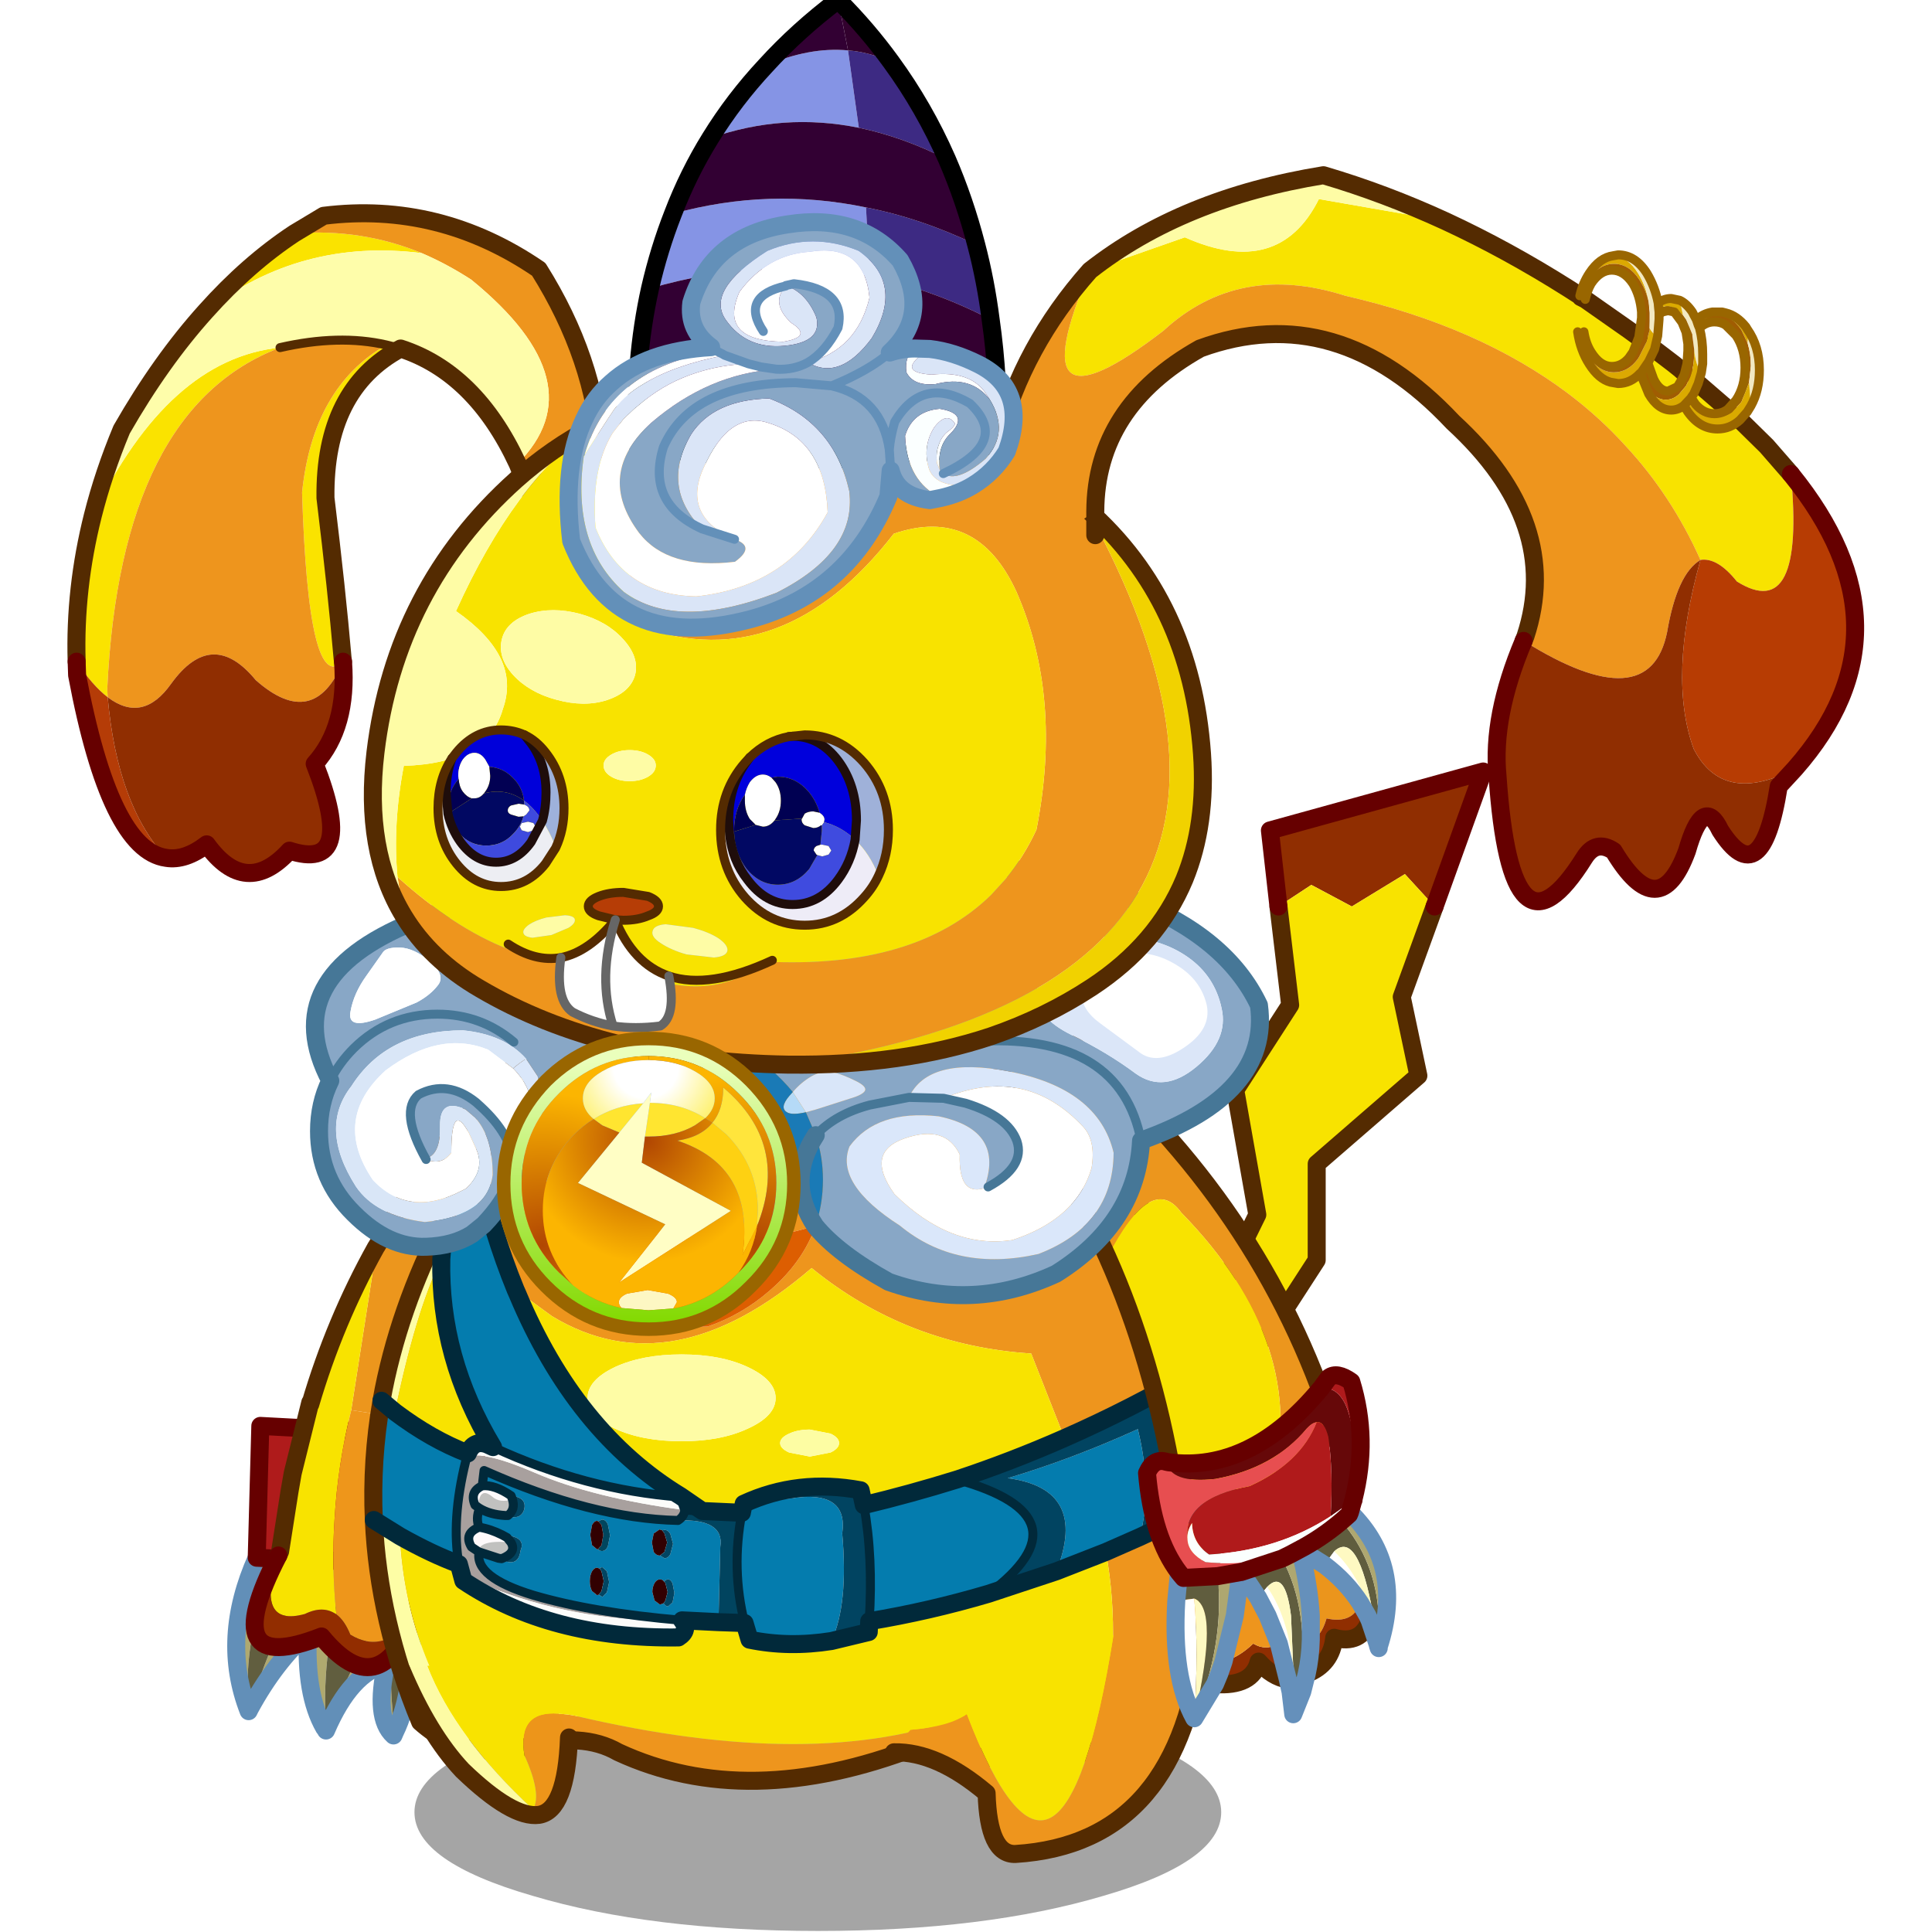 <svg xmlns:ffdec="https://www.free-decompiler.com/flash" xmlns:xlink="http://www.w3.org/1999/xlink" ffdec:objectType="frame" height="90" width="90" xmlns="http://www.w3.org/2000/svg"><use ffdec:characterId="30" height="90.4" transform="translate(0 -.4)" width="90" xlink:href="#a"/><defs><g id="a" transform="translate(0 .4)"><use ffdec:characterId="10" height="90" width="90" xlink:href="#b"/><use ffdec:characterId="29" height="151.15" transform="matrix(.598 0 0 .598 1.427 -.419)" width="145.55" xlink:href="#c"/></g><g id="b"><use ffdec:characterId="8" height="90" width="90" xlink:href="#d"/><use ffdec:characterId="9" height="0" transform="matrix(.419 0 0 .42 11 0)" width="0" xlink:href="#sprite9"/></g><g id="d"><use ffdec:characterId="6" height="90" width="90" xlink:href="#e"/><use ffdec:characterId="7" height="0" transform="matrix(.863 0 0 .863 1.95 0)" width="0" xlink:href="#sprite8"/></g><g id="e"><use ffdec:characterId="4" height="90" width="90" xlink:href="#f"/><use ffdec:characterId="5" height="0" transform="matrix(.529 0 0 .53 12.25 0)" width="0" xlink:href="#sprite7"/></g><g id="f"><use ffdec:characterId="1" height="0" transform="matrix(.37 0 0 .37 0 3.55)" width="0" xlink:href="#sprite5"/><use ffdec:characterId="3" height="55.3" transform="scale(1.627)" width="55.3" xlink:href="#g"/></g><g id="c" transform="translate(3.55 .7)"><use ffdec:characterId="11" height="26.35" transform="translate(26.35 131.95) scale(.701)" width="89.65" xlink:href="#h"/><use ffdec:characterId="12" height="66.5" transform="translate(86.049 59.399) scale(.701)" width="34.6" xlink:href="#i"/><use ffdec:characterId="13" height="76.15" transform="translate(11.749 82.512) scale(.701)" width="41.1" xlink:href="#j"/><use ffdec:characterId="14" height="93.85" transform="translate(22.449 73.649) scale(.701)" width="95.25" xlink:href="#k"/><use ffdec:characterId="15" height="18.1" transform="translate(24.649 129.425) scale(.701)" width="20.6" xlink:href="#l"/><use ffdec:characterId="16" height="26.35" transform="translate(62.999 126.654) scale(.701)" width="36.3" xlink:href="#m"/><use ffdec:characterId="17" height="76.9" transform="translate(71.149 80.649) scale(.701)" width="45.2" xlink:href="#n"/><use ffdec:characterId="18" height="50.8" transform="translate(17.899 65.999) scale(.701)" width="107" xlink:href="#o"/><use ffdec:characterId="19" height="75.35" transform="translate(-.701 15.899) scale(.701)" width="60.3" xlink:href="#p"/><use ffdec:characterId="20" height="77.05" transform="translate(22.401 29.623) scale(.701)" width="94.25" xlink:href="#q"/><use ffdec:characterId="21" height="34.05" transform="translate(27.835 56.512) scale(.701)" width="51.05" xlink:href="#r"/><use ffdec:characterId="22" height="53.1" transform="translate(42.949 -.701) scale(.701)" width="42.15" xlink:href="#s"/><use ffdec:characterId="23" height="82.7" transform="translate(71.149 12.949) scale(.701)" width="97.2" xlink:href="#t"/><use ffdec:characterId="24" height="47.05" transform="translate(37.649 16.599) scale(.701)" width="51.45" xlink:href="#u"/><use ffdec:characterId="25" height="33.8" transform="translate(32.774 80.374) scale(.701)" width="33.75" xlink:href="#v"/></g><g id="i"><path d="M9.85 15 8.9 6.55 32.6 0l-5.4 15-3.3-3.6L18 15l-4.5-2.4L9.85 15" fill="#902e01" fill-rule="evenodd" transform="translate(1 1)"/><path d="m27.2 15-3.65 10.05 1.85 8.75-11.3 9.8v10.7l-5.6 8.65L0 64.5l7.5-15.25L5.05 35.4l6.1-9.45L9.85 15l3.65-2.4L18 15l5.9-3.6 3.3 3.6" fill="#f8e300" fill-rule="evenodd" transform="translate(1 1)"/><path d="m28.2 16-3.65 10.05 1.85 8.75-11.3 9.8v10.7l-5.6 8.65L1 65.5l7.5-15.25L6.05 36.4l6.1-9.45L10.85 16" fill="none" stroke="#542b01" stroke-linecap="round" stroke-linejoin="round" stroke-width="2"/><path d="M10.85 16 9.9 7.55 33.6 1l-5.4 15" fill="none" stroke="#600" stroke-linecap="round" stroke-linejoin="round" stroke-width="2"/></g><g id="j"><path d="M8.75 48.75 4.5 48.6l-2.2-.1.4-14.65 24.4 1.3-2.8 14.2-5.4-.25-6.55-.2-3.6-.15" fill="#af1b1b" fill-rule="evenodd" transform="translate(1 6.9)"/><path d="m8.75 48.75 3.6.15Q9.4 58.85 10 67.1l-.2.3Q7.65 63.65 8 56.85q-3.65 3.25-6.45 8.4 2.25-7.75 7.2-16.5M2.3 48.5l2.2.1Q.65 57.05 1.4 65.55q-3.15-8.05.9-17.05M10 67.7v-.6q4-8.9 8.9-18-2.6 8.25-1.25 18.8l-.15.35q-2.15-1.95-.8-7.95-3.95 1-6.7 7.4m9.5-12.75q.4 8.4-1.85 12.95l1.85-12.95" fill="#afa96f" fill-rule="evenodd" transform="translate(1 6.9)"/><path d="m4.5 48.6 4.25.15q-4.95 8.75-7.2 16.5l-.15.3q-.75-8.5 3.1-16.95m7.85.3 6.55.2q-4.9 9.1-8.9 18-.6-8.25 2.35-18.2m5.3 19Q16.3 57.35 18.9 49.1l.6 5.85-1.85 12.95" fill="#615e3f" fill-rule="evenodd" transform="translate(1 6.9)"/><path d="m2.4 72.45.15-.3Q5.35 67 9 63.75q-.35 6.8 1.8 10.55m.2.3q2.75-6.4 6.7-7.4-1.35 6 .8 7.95l.15-.35q2.25-4.55 1.85-12.95L19.9 56m-16.6-.6q-4.05 9-.9 17.05" fill="none" stroke="#628fb8" stroke-linecap="round" stroke-linejoin="round" stroke-width="2"/><path d="m5.5 55.5 4.25.15 3.6.15 6.55.2 5.4.25 2.8-14.2-24.4-1.3-.4 14.65 2.2.1z" fill="none" stroke="#600" stroke-linecap="round" stroke-linejoin="round" stroke-width="2"/><path d="M15.65 13.85Q21.55 3.3 30.45-5.7 38-6.8 39.1-2.3q-6.5 9.25-10.4 20.35-4 11.65-7.75 29.95h-.15q.75-7.75.75-14.55L12.8 32.1l2.85-18.25m-.1.15-7.3 17.45q2.7-9.2 7.3-17.45" fill="#ec961d" fill-rule="evenodd" transform="translate(1 6.9)"/><path d="M15.65 13.85 12.8 32.1q-1.5 6.05-1.85 12.1-.35 5.3.2 10.6-1.45-1.05-3.5-.05-5.6 1.55-2.95-6.5l.2-.45 1.05-6.7.35-2 1.95-7.85v.2L15.55 14l.1-.25v.1l-.1.15.1-.15" fill="#f8e300" fill-rule="evenodd" transform="translate(1 6.9)"/><path d="m12.8 32.1 8.75 1.35q0 6.8-.75 14.55l-.75 6.35-.25.65q-3.35 4.35-7.1 2.05-.65-1.6-1.55-2.25-.55-5.3-.2-10.6.35-6.05 1.85-12.1" fill="#ee961b" fill-rule="evenodd" transform="translate(1 6.9)"/><path d="M4.7 48.25q-2.65 8.05 2.95 6.5 2.05-1 3.5.05.9.65 1.55 2.25 3.75 2.3 7.1-2.05-3.9 10.05-10.3 2.25-11.85 4.65-4.8-9" fill="#922d00" fill-rule="evenodd" transform="translate(1 6.9)"/><path d="M21.95 54.9q3.75-18.3 7.75-29.95 3.9-11.1 10.4-20.35Q39 .1 31.45 1.2q-8.9 9-14.8 19.55l-.1.15q-4.6 8.25-7.3 17.45m0-.2L7.3 46l-.35 2-1.05 6.7-.2.45m15.1 6.75.25-.65.75-6.35" fill="none" stroke="#542b01" stroke-linecap="round" stroke-linejoin="round" stroke-width="2"/><path d="M20.8 61.9q-3.9 10.05-10.3 2.25-11.85 4.65-4.8-9" fill="none" stroke="#600" stroke-linecap="round" stroke-linejoin="round" stroke-width="2"/></g><g id="k"><path d="M.05 62.85q-.3-6.6.85-13.25l1.5 1.25q4.05 3.05 8.1 4.6l-.2.7-.05.2q-1.6 6.5-.75 11.4-3-1.1-6.55-3.1l-2.9-1.8m7.85-33.4q1.6-3.15 3.6-6.2 1.7 7.65 4.3 14l.2.45q6.45 15.4 18.15 22.5l2.4 1.65-1.95-.1-.5-1.45q-10.55-.8-20.8-5.55-6-9.95-5.75-20.9l.35-4.4m68 39.1q3.6-9.15-5.4-10.35 7.2-2.15 14.45-5.45 1.65 6.75.2 12L81.4 66.4l-5.5 2.15m-11.05-10.2q14.9 4.15 3.5 12.7Q61.75 73 55.1 74.1q.45-7.15-.6-12.9 5.2-1.25 10.35-2.85m-23.9 3.7.2-1 5.25-.6q6.4-1 5.7 3.9.7 7.85-1.2 11.95-4.75.75-9.1-.15l-.55-1.85q-1.5-6-.3-12.25M25 63l-.15-.05q-.3 0-.55.45l-.2 1.1.2 1.15.55.45h.1q.2.2.45.2.4 0 .65-.5l.25-1.25-.25-1.25q-.25-.5-.65-.5l-.4.2m.05 8.15.4.25.5-.5.25-1.15-.25-1.2-.5-.45q-.2 0-.3.15l-.3-.1q-.3 0-.55.4-.25.45-.25 1.1 0 .65.25 1.1l.55.45.2-.05m6.8-4.35.5.3q.4 0 .65-.45l.3-1.15-.3-1.1q-.25-.45-.65-.45l-.25.05-.3-.1-.65.45-.2 1 .2 1.05q.3.4.65.4h.05m.4 5.3q.2.35.5.35l.5-.45.2-1.05-.2-1.05q-.2-.45-.5-.45-.25 0-.45.25-.15-.25-.45-.25-.35 0-.6.4-.25.45-.25 1l.25.95.6.45.4-.15m1.6-9.2q5.2-.2 4.7 2.95l-.2 8.35-4.05-.2q-9.95-.85-16.55-2.8-6.55-2-6-4.8l2.15.7q2.2 1.2 2.45-.85.7-1.6-2.05-1.75-1.3-.65-2.55-.85-.4-.95.05-2.1 1.15.7 2.85.8 1.7.6 2.1-.65.35-1.35-1.45-1.55-1.85-1.25-3.2-1.1l.2-1.7q12 5.35 21.55 5.55" fill="#047cae" fill-rule="evenodd" transform="translate(1 1)"/><path d="M11.8 88.5q-3.55-.5-6.6-3.2Q.55 74.05.05 62.85l2.9 1.8Q3.65 78 11.8 88.5M.9 49.6q1.8-10.1 7-20.15l-.35 4.4q-2.85 5.85-5.15 17L.9 49.6" fill="#fdfda5" fill-rule="evenodd" transform="translate(1 1)"/><path d="M11.5 23.25q5.1-8.2 12.6-16.4Q32.55 1.65 40.85 0H55.9q7 1.4 13.95 5.5 17.1 19.1 21.7 40.7-7.25 4.25-14.75 7.55l-3.7-9.4q-13.85-.9-24.4-9.5-15.55 13.4-28.85 5.35l-4.05-2.95q-2.6-6.35-4.3-14M93.25 60.7q.25 11.4-2.7 23.4-4.45 2.95-9.75 4.25 2.45-11.9.6-21.95l3.75-1.65q4.05-1.85 8.1-4.05M67.7 89.2l-7.3-1.15q-18.85 7.25-33.2.6-4-2.3-10.2-.6l-.25.1q.1-4.65 5.65-3.55 26.8 6.3 43.35 0l1.95 4.6M37.15 41.35q3.8-1.3 6.9-4 3.7-3.2 5.1-7.2Q32 35.4 16.3 23.05l-.05.05q2.95 19.15 20.9 18.25" fill="#ee951d" fill-rule="evenodd" transform="translate(1 1)"/><path d="M80.8 88.35q-6 1.5-13.1.85l-1.95-4.6q-16.55 6.3-43.35 0-5.55-1.1-5.65 3.55l-4.95.35Q3.65 78 2.95 64.65q3.55 2 6.55 3.1l.5 1.85q9.7 6.5 23.9 6.3 1.25-.8.4-1.9l4.05.2 2.9.1.55 1.85q4.35.9 9.1.15l4.15-1 .05-1.2q6.65-1.1 13.25-3.05l7.55-2.5 5.5-2.15q1.85 10.05-.6 21.95m-65-51.1 4.05 2.95q13.3 8.05 28.85-5.35 10.55 8.6 24.4 9.5l3.7 9.4q-5.9 2.6-11.95 4.6-5.15 1.6-10.35 2.85l-.35-1.65q-6.95-1.3-13 1.5l-.2 1-4.4-.2-2.4-1.65Q22.45 53.1 16 37.7l-.2-.45M26.85 52.7q3.05 1.4 7.4 1.4 4.35 0 7.35-1.4 3.1-1.4 3.1-3.4t-3.1-3.45q-3-1.4-7.35-1.4t-7.4 1.4Q23.8 47.3 23.8 49.3t3.05 3.4M13.3 54.75l-.65-.3q-1.5-.55-2.15 1-4.05-1.55-8.1-4.6 2.3-11.15 5.15-17-.25 10.95 5.75 20.9m32.9.6 2.3.45 2.3-.45q.95-.45.95-1.05 0-.6-.95-1.05l-2.3-.45q-1.35 0-2.3.45-1 .45-1 1.05 0 .6 1 1.05" fill="#f8e300" fill-rule="evenodd" transform="translate(1 1)"/><path d="M26.85 52.7q-3.05-1.4-3.05-3.4t3.05-3.45q3.05-1.4 7.4-1.4 4.35 0 7.35 1.4 3.1 1.45 3.1 3.45t-3.1 3.4q-3 1.4-7.35 1.4t-7.4-1.4" fill="#fefca5" fill-rule="evenodd" transform="translate(1 1)"/><path d="M10.3 56.15q1.15-1.35 7.65 1.45t16.65 4.15q-.05.7-.75 1.15-9.55-.2-21.55-5.55l-.2 1.7q-1.45.65-.8 2.15l.35.25.15.1q-.45 1.15-.05 2.1-1.75.7-.85 2.2l.75.5.1.05q-.55 2.8 6 4.8 6.6 1.95 16.55 2.8-10.75.3-20.5-3.35-2.95-1.2-4.3-2.9-.85-4.9.75-11.4l.05-.2" fill="#a8a09e" fill-rule="evenodd" transform="translate(1 1)"/><path d="M13.3 54.75q10.25 4.75 20.8 5.55l.5 1.45Q24.45 60.4 17.95 57.6q-6.5-2.8-7.65-1.45l.2-.7q.65-1.55 2.15-1l.65.3m-3.8 13q1.35 1.7 4.3 2.9Q23.55 74.3 34.3 74q.85 1.1-.4 1.9-14.2.2-23.9-6.3l-.5-1.85" fill="#fcfcfa" fill-rule="evenodd" transform="translate(1 1)"/><path d="M12.1 59.05q1.35-.15 3.2 1.1l.15.4q-1.4.45-2.25-.3-1.45-1.2-1.55 1.2l-.35-.25q-.65-1.5.8-2.15m-.35 4.6q1.25.2 2.55.85l.55.3.45.55q-3.5-.35-3.65 1l-.75-.5q-.9-1.5.85-2.2" fill="#fefafb" fill-rule="evenodd" transform="translate(1 1)"/><path d="M14.65 62.35q-1.7-.1-2.85-.8l-.15-.1q.1-2.4 1.55-1.2.85.75 2.25.3.35 1.15-.5 1.8h-.3m-.75 4.75-2.15-.7-.1-.05q.15-1.35 3.65-1 .65 1.15-1.05 1.8l-.35-.05" fill="#c1c1bf" fill-rule="evenodd" transform="translate(1 1)"/><path d="M15.3 60.15q1.8.2 1.45 1.55-.4 1.25-2.1.65h.3q.85-.65.5-1.8l-.15-.4m-1 4.35q2.75.15 2.05 1.75-.25 2.05-2.45.85l.35.05q1.7-.65 1.05-1.8l-.45-.55-.55-.3" fill="#02435f" fill-rule="evenodd" transform="translate(1 1)"/><path d="m25 63 .4-.2q.4 0 .65.5l.25 1.25-.25 1.25q-.25.5-.65.5-.25 0-.45-.2l.4-.45.2-1.15-.2-1.1L25 63" fill="#00465e" fill-rule="evenodd" transform="translate(1 1)"/><path d="M24.95 66.1h-.1l-.55-.45-.2-1.15.2-1.1q.25-.45.55-.45L25 63l.35.4.2 1.1-.2 1.15-.4.45m.2 2.15.2.3.25 1.1-.25 1.1-.3.4-.2.05-.55-.45q-.25-.45-.25-1.1 0-.65.25-1.1.25-.4.55-.4l.3.1M32.1 64l.25.35.3 1-.3 1.05-.5.4h-.05q-.35 0-.65-.4l-.2-1.05.2-1 .65-.45.3.1m.2 5.7.15.15.25 1-.25.95-.2.3-.4.15-.6-.45-.25-.95q0-.55.25-1 .25-.4.6-.4.3 0 .45.25" fill="#320001" fill-rule="evenodd" transform="translate(1 1)"/><path d="m25.05 71.15.3-.4.25-1.1-.25-1.1-.2-.3q.1-.15.3-.15l.5.45.25 1.2-.25 1.15-.5.5-.4-.25M32.1 64l.25-.05q.4 0 .65.45l.3 1.1-.3 1.15q-.25.45-.65.45l-.5-.3.5-.4.3-1.05-.3-1-.25-.35m.15 8.1.2-.3.25-.95-.25-1-.15-.15q.2-.25.45-.25.3 0 .5.45l.2 1.05-.2 1.05-.5.45q-.3 0-.5-.35" fill="#024562" fill-rule="evenodd" transform="translate(1 1)"/><path d="m36.55 61.85 4.4.2q-1.2 6.25.3 12.25l-2.9-.1.2-8.35q.5-3.15-4.7-2.95.7-.45.75-1.15l1.95.1" fill="#01445f" fill-rule="evenodd" transform="translate(1 1)"/><path d="M46.2 55.35q-1-.45-1-1.05 0-.6 1-1.05.95-.45 2.3-.45l2.3.45q.95.45.95 1.05 0 .6-.95 1.05l-2.3.45-2.3-.45" fill="#fdfda3" fill-rule="evenodd" transform="translate(1 1)"/><path d="M91.55 46.2q1.55 7.1 1.7 14.5-4.05 2.2-8.1 4.05 1.45-5.25-.2-12-7.25 3.3-14.45 5.45 9 1.2 5.4 10.35l-7.55 2.5q11.4-8.55-3.5-12.7 6.05-2 11.95-4.6 7.5-3.3 14.75-7.55m-37.05 15q1.05 5.75.6 12.9l-.05 1.2-4.15 1q1.9-4.1 1.2-11.95.7-4.9-5.7-3.9l-5.25.6q6.05-2.8 13-1.5l.35 1.65" fill="#014461" fill-rule="evenodd" transform="translate(1 1)"/><path d="M37.15 41.35q-17.95.9-20.9-18.25l.05-.05Q32 35.4 49.15 30.15q-1.4 4-5.1 7.2-3.1 2.7-6.9 4" fill="#dd5e01" fill-rule="evenodd" transform="translate(1 1)"/><path d="M12.5 24.25q5.1-8.2 12.6-16.4Q33.55 2.65 41.85 1M56.9 1q7 1.4 13.95 5.5 17.1 19.1 21.7 40.7 1.55 7.1 1.7 14.5.25 11.4-2.7 23.4-4.45 2.95-9.75 4.25-6 1.5-13.1.85l-7.3-1.15q-18.85 7.25-33.2.6-4-2.3-10.2-.6l-.25.1-4.95.35q-3.55-.5-6.6-3.2-4.65-11.25-5.15-22.45-.3-6.6.85-13.25 1.8-10.1 7-20.15 1.6-3.15 3.6-6.2" fill="none" stroke="#542b01" stroke-linecap="round" stroke-linejoin="round" stroke-width="2"/><path d="M68.35 71.05q11.4-8.55-3.5-12.7M54.5 61.2q1.05 5.75.6 12.9M34.6 61.75l-.5-1.45q-10.55-.8-20.8-5.55m-2.8.7-.2.7-.05.2q-1.6 6.5-.75 11.4m25.1-6 1.95.1m-2.7 1.05q.7-.45.75-1.15m-.75 1.15q-9.55-.2-21.55-5.55l-.2 1.7q1.35-.15 3.2 1.1l.15.4q.35 1.15-.5 1.8h-.3q-1.7-.1-2.85-.8-.45 1.15-.05 2.1 1.25.2 2.55.85l.55.3.45.55q.65 1.15-1.05 1.8l-.35-.05-2.15-.7q-.55 2.8 6 4.8 6.6 1.95 16.55 2.8m6.95.3q-1.5-6-.3-12.25m-29.15-.5-.15-.1-.35-.25q-.65-1.5.8-2.15m-.45 7.3-.75-.5q-.9-1.5.85-2.2m0 2.75-.1-.05" fill="none" stroke="#01293a" stroke-linecap="round" stroke-linejoin="round" transform="translate(1 1)"/><path d="M12.5 24.25q1.7 7.65 4.3 14l.2.45q6.45 15.4 18.15 22.5l2.4 1.65 4.4.2.2-1q6.05-2.8 13-1.5l.35 1.65q5.2-1.25 10.35-2.85 6.05-2 11.95-4.6 7.5-3.3 14.75-7.55m-6.4 18.55q4.05-1.85 8.1-4.05M82.4 67.4l3.75-1.65m-9.25 3.8 5.5-2.15m-26.3 7.7q6.65-1.1 13.25-3.05l7.55-2.5m-62.6-13.8-.65-.3q-1.5-.55-2.15 1-4.05-1.55-8.1-4.6L1.9 50.6m50 26.7 4.15-1 .05-1.2M35.3 75l4.05.2 2.9.1.55 1.85q4.35.9 9.1.15M8.55 34.85l.35-4.4m-7.85 33.4 2.9 1.8q3.55 2 6.55 3.1l.5 1.85q9.7 6.5 23.9 6.3 1.25-.8.4-1.9M8.55 34.85Q8.3 45.8 14.3 55.75" fill="none" stroke="#01293a" stroke-linecap="round" stroke-linejoin="round" stroke-width="2"/></g><g id="l"><path d="M17.45 5.55 18.6 8.2q-.3 8.15-3.35 8.6l-.65-.6q1-1.7-.95-6-.85-5 3.8-4.65" fill="#ed951a" fill-rule="evenodd" transform="translate(1 .25)"/><path d="M2.85.25q10.55-1.5 14.6 5.3-4.65-.35-3.8 4.65 1.95 4.3.95 6Q5.95 8.2 2.85.25" fill="#f8e300" fill-rule="evenodd" transform="translate(1 .25)"/><path d="M15.25 16.8q-2.95.4-8.5-4.95Q3 7.85 0 .75l2.85-.5Q5.95 8.2 14.6 16.2l.65.6" fill="#fdfba4" fill-rule="evenodd" transform="translate(1 .25)"/><path d="M16.25 17.05q-2.95.4-8.5-4.95Q4 8.1 1 1m18.6 7.45q-.3 8.15-3.35 8.6" fill="none" stroke="#542b01" stroke-linecap="round" stroke-linejoin="round" stroke-width="2"/></g><g id="m"><path d="M1.85 10.7q4.3-.35 6.25-1.75Q18.6 36.35 24.4.2q5.45-.4 9.9-.05Q32 23.35 13.5 24.5q-3 .1-3.2-6.75Q4.8 13.1 0 13.2q.45-1 1.85-2.5" fill="#ee951d" fill-rule="evenodd" transform="translate(1 .85)"/><path d="M24.4.2Q18.6 36.35 8.1 8.95q-1.95 1.4-6.25 1.75Q10.55 1.45 24.4.2" fill="#f8e300" fill-rule="evenodd" transform="translate(1 .85)"/><path d="M1 14.05q4.8-.1 10.3 4.55.2 6.85 3.2 6.75Q33 24.2 35.3 1" fill="none" stroke="#542b01" stroke-linecap="round" stroke-linejoin="round" stroke-width="2"/></g><g id="n"><path d="M12.1 23.65Q7.3 12.9 0 4.2.75-.4 8.35.05 29.3 17.9 37.2 42.55q-3.4 4.75-6.85 6.65 4.3-15.8-10.05-30.5-3.3-4.55-8.2 4.95" fill="#ec961d" fill-rule="evenodd" transform="translate(1 1)"/><path d="M30.35 49.2q-5.4 2.95-10.95-.85-2.3-13.45-7.3-24.7 4.9-9.5 8.2-4.95 14.35 14.7 10.05 30.5" fill="#f8e300" fill-rule="evenodd" transform="translate(1 1)"/><path d="M13.1 24.65Q8.3 13.9 1 5.2 1.75.6 9.35 1.05 30.3 18.9 38.2 43.55q-3.4 4.75-6.85 6.65-5.4 2.95-10.95-.85-2.3-13.45-7.3-24.7z" fill="none" stroke="#542b01" stroke-linecap="round" stroke-linejoin="round" stroke-width="2"/><path d="M39.45 50.65v-.1.1" fill="#660809" fill-rule="evenodd" transform="translate(1 1)"/><path d="M39.45 50.65v-.05.05" fill="#fbfffe" fill-rule="evenodd" transform="translate(1 1)"/><path d="M34.7 66.15V63.5q-.2-3.45-1.2-7.35l2.7 1.7q2.45 1.85 4 4.25-.85 2.35-3.75 1.7-.6 2.1-1.75 2.35" fill="#eb951c" fill-rule="evenodd" transform="translate(1 1)"/><path d="m40.2 62.1.8 1.4.25.55q-1 2.7-3.95 1.9-.3 2.95-3.05 4 .4-1.8.45-3.8 1.15-.25 1.75-2.35 2.9.65 3.75-1.7m-9.05 4.5 1 4q-1.75-.3-3.25-2-.7 2.8-4.85 2.5l.5-1.2.45-1.3q1.75-.5 3.3-2 1.4.85 2.85 0" fill="#902e01" fill-rule="evenodd" transform="translate(1 1)"/><path d="m25 68.6 1.25-5.1.65-4.85h.05l1.9 2.85 1.05 2 1.25 3.1q-1.45.85-2.85 0-1.55 1.5-3.3 2" fill="#ee951d" fill-rule="evenodd" transform="translate(1 1)"/><path d="M42.25 65.05q-1 2.7-3.95 1.9-.3 2.95-3.05 4m-2.1.65q-1.75-.3-3.25-2-.7 2.8-4.85 2.5" fill="none" stroke="#542b01" stroke-linecap="round" stroke-linejoin="round" stroke-width="2"/><path d="m36.2 57.85-2.7-1.7-.15.05q2.5-1.3 4.75-3.2 3.8 4.35 4.15 10.5l-.1 3.25-.5-3.25q-1.7-9.6-4.35-7.15l-1.1 1.5m-7.35 3.65-1.9-2.85 4.55-1.5q1.55 2.9 2.05 6.35.6 3.9-.25 8.45l-.4 1.95v-1.95l-.1-1.55-.3-6.9q-.65-5.25-2.65-3.2l-1 1.2m-8.8-2.8.5.6 3.8-.2q.8 7.5-2.6 15.8 2.8-12.25 0-13.3l-2 .25.3-3.15" fill="#605d3e" fill-rule="evenodd" transform="translate(1 1)"/><path d="m38.1 53 .85-.75.1-.25q6.1 6 3.2 14.95v.15l-.1-.3v-.05l.1-3.25Q41.9 57.35 38.1 53m-4.6 3.15q1 3.9 1.2 7.35v2.65q-.05 2-.45 3.8l-.5 2-1 2.5.15-.55.4-1.95q.85-4.55.25-8.45-.5-3.45-2.05-6.35.95-.45 1.85-.95l.15-.05m-9.15 2.95 2.55-.45-.65 4.85L25 68.6l-.45 1.3-.5 1.2-2.3 3.8q3.4-8.3 2.6-15.8" fill="#aea770" fill-rule="evenodd" transform="translate(1 1)"/><path d="m42.15 66.75-.9-2.7-.25-.55-.8-1.4q-1.55-2.4-4-4.25l1.1-1.5q2.75 2.55 4.1 7.15l.75 3.25m-9.4 7.7-.3-2.5-.3-1.35-1-4-1.25-3.1-1.05-2 1-1.2q1 1.45 1.65 3.2 1.1 2.95 1.3 6.9v1.55l-.05 2.5m-11 .45q-2.5-4.55-2-13.05l2-.25q.5 5.85 0 13.3" fill="#fff" fill-rule="evenodd" transform="translate(1 1)"/><path d="m42.15 66.75-.75-3.25q-1.35-4.6-4.1-7.15 2.65-2.45 4.35 7.15l.5 3.25m-20.4-5.15q2.8 1.05 0 13.3.5-7.45 0-13.3m11.05 8.8q-.2-3.95-1.3-6.9-.65-1.75-1.65-3.2 2-2.05 2.65 3.2l.3 6.9" fill="#fef9c2" fill-rule="evenodd" transform="translate(1 1)"/><path d="M40.05 53q6.1 6 3.2 14.95v.15l-.1-.3v-.05l-.9-2.7-.25-.55-.8-1.4q-1.55-2.4-4-4.25l-2.7-1.7q1 3.9 1.2 7.35v2.65q-.05 2-.45 3.8l-.5 2-1 2.5-.3-2.5-.3-1.35-1-4-1.25-3.1-1.05-2-1.9-2.85m-.05 0-.65 4.85L26 69.6l-.45 1.3-.5 1.2-2.3 3.8q-2.5-4.55-2-13.05l.3-3.15" fill="none" stroke="#6590bb" stroke-linecap="round" stroke-linejoin="round" stroke-width="2"/><path d="M36.9 52.45q.3-4.95-.25-8.8-.45-1.8-1.3-1.65-.5.05-1.1.7-3.65 4.4-10.15 5.6-5 .55-5.45-1.9l.25.05q9.15 1.2 16.95-8.25 4.4-.35 3.6 12.35v.1l-2.55 1.8" fill="#660809" fill-rule="evenodd" transform="translate(1 1)"/><path d="M35.35 42q.85-.15 1.3 1.65.55 3.85.25 8.8-5.85 3.8-13.5 4.25-1.85-1.25-1.9-3.5-.6.95-.5 1.8-.55-4.5 6.9-5.9 5.65-2.55 7.45-7.1" fill="#b01a1b" fill-rule="evenodd" transform="translate(1 1)"/><path d="M18.65 46.4q.45 2.45 5.45 1.9 6.5-1.2 10.15-5.6.6-.65 1.1-.7-1.8 4.55-7.45 7.1-7.45 1.4-6.9 5.9v.05q.1 1.5 2 2.5 5.4.5 10.35-1.35-.9.5-1.85.95l-4.55 1.5h-.05l-2.55.45-3.8.2-.5-.6q-2.95-3.9-3.55-11.05.75-1.7 2.15-1.25" fill="#e74e50" fill-rule="evenodd" transform="translate(1 1)"/><path d="M39.45 50.55q.8-12.7-3.6-12.35l.85-1.15q.9-.7 2.5.45 1.95 6.35.25 13.05" fill="#af1a1c" fill-rule="evenodd" transform="translate(1 1)"/><path d="m36.9 52.45 2.55-1.8-.05.1-.35 1.25-.1.25-.85.75q-2.25 1.9-4.75 3.2Q28.4 58.05 23 57.55q-1.9-1-2-2.5V55q-.1-.85.5-1.8.05 2.25 1.9 3.5 7.65-.45 13.5-4.25" fill="#fbfffe" fill-rule="evenodd" transform="translate(1 1)"/><path d="M40.45 51.65v-.1q1.7-6.7-.25-13.05-1.6-1.15-2.5-.45l-.85 1.15q-7.8 9.45-16.95 8.25l-.25-.05q-1.4-.45-2.15 1.25.6 7.15 3.55 11.05l.5.6 3.8-.2 2.55-.45h.05l4.55-1.5q.95-.45 1.85-.95 2.5-1.3 4.75-3.2l.85-.75.1-.25.35-1.25.05-.1z" fill="none" stroke="#600" stroke-linecap="round" stroke-linejoin="round" stroke-width="2"/></g><g id="o"><path d="M22.1 34.15q.1 1.05-.2 2.1-.9 2.35-3.15 4.7L17.45 42q-2.05 1.3-5.1 1.4-4.2.15-8.05-3.7Q.45 35.9.45 30.55q0-3.05 1.25-5.6Q-10.35 2.1 62.65 0 97.7 1.35 104.9 16.55q1.35 9.95-13.1 15.05-.45 9.15-9.45 14.8-9.2 4.25-18.6.9-5.6-3.1-8.15-6.2.85-2.4.85-5.15 0-2.6-.8-4.95l-1.1-2.55 1.1-.3 3.75-1.2q1.4-.4 1.7-.85.3-.5-1.05-1.15-1.4-.7-2.5-.95-1.15-.25-2.45.5-1.1.65-2 1.7-1.1-1.35-2.6-2.65-5.8-5.05-14.2-5.05-3.4 0-6.4.85 15.7.55 23.55 16.3l.25 1.95.55 1.45q-15.85 7.3-31.6-5.15 3.75-4 2.1-9.45l-1.3-1.95q-2.4-2.7-7-3.15-8.45 0-12.4 6.2-3.65 4.65.5 11.15 2.2 3.25 7.65 3.95 2.7-.25 4.45-1.1 2.75-1.3 3.1-4.15 0-4.2-1.95-6.35l-1.05-.9q-2.9-1.35-2.85 1.8.05 2.9-1.25 3.5l-.3.25q-3-5.35-.85-7.2 3.2-1.7 6.4.85l.55.5q3.35 3.1 3.65 6.3m-8.45-19.8q.9-1.1-.85-2.65-1.8-1.5-3.35-1.55-1.6-.05-1.95.6L5.7 13.3q-1.4 1.95-1.75 3.95-.4 2 2.75.9l4.6-1.9q1.5-.8 2.35-1.9m8.45 6.3q-3.65-3.1-8.5-3.1-5.45 0-9.3 3.8-1.65 1.65-2.6 3.6.95-1.95 2.6-3.6 3.85-3.8 9.3-3.8 4.85 0 8.5 3.1M66 26.8l-4.35.85q-3.8 1-6 3.35 2.2-2.35 6-3.35L66 26.8l3.8.1h.05l2.45.55q4.7 1.45 5.7 4.2.95 2.85-3.2 5.1l-.45.15q2.4-6.45-5.05-8-6.9-.75-9.9 3.35-1.65 4.15 5.6 8.8 6.3 5.2 15.4 3.15 8.3-3.2 8.35-11.25-1.7-7.15-11.7-9.05-8.9-1.7-11.05 2.9m16.95-16.2q-2.65 2-2.7 4.65-.15 2.65 3.8 4.6 4 1.95 7.15 4.3 3.15 2.25 6.75-.75t2.8-6.5q-.75-3.55-3.7-5.65-2.95-2.1-7.2-2.3-4.25-.3-6.9 1.65m-8.8 9.95q15.35-.7 17.65 11.05-2.3-11.75-17.65-11.05" fill="#88a7c6" fill-rule="evenodd" transform="translate(1 1)"/><path d="m12.35 33.7.3-.25q1.3-.6 1.25-3.5-.05-3.15 2.85-1.8l1.05.9q1.95 2.15 1.95 6.35-.35 2.85-3.1 4.15-1.75.85-4.45 1.1-5.45-.7-7.65-3.95-4.15-6.5-.5-11.15 3.95-6.2 12.4-6.2 4.6.45 7 3.15-.75.5-1.4 1.05v.05l-2.8-2.1q-5.4-2.2-11.4 2.3-6 5.45-1.4 12.2 4 4.2 9.8 1.2l.5-.25Q19 34.9 17.9 32.5l-.8-1.75q-1.95-3.6-1.95 2.2-1.05 1.45-2.8.75" fill="#d9e6f7" fill-rule="evenodd" transform="translate(1 1)"/><path d="m22.55 33.45-.45.7q-.3-3.2-3.65-6.3l-.55-.5q-3.2-2.55-6.4-.85-2.15 1.85.85 7.2 1.75.7 2.8-.75 0-5.8 1.95-2.2l.8 1.75q1.1 2.4-1.15 4.45l-.5.25q-5.8 3-9.8-1.2-4.6-6.75 1.4-12.2 6-4.5 11.4-2.3l2.8 2.1q3.95 4.05.5 9.85m-8.9-19.1q-.85 1.1-2.35 1.9l-4.6 1.9q-3.15 1.1-2.75-.9.35-2 1.75-3.95l1.8-2.55q.35-.65 1.95-.6 1.55.05 3.35 1.55 1.75 1.55.85 2.65m60.7 22.55.45-.15q4.15-2.25 3.2-5.1-1-2.75-5.7-4.2l-2.45-.55q9.05-3.75 15.5 3.15 1.45 1.55.95 4.6-1.65 5.65-8.8 8-6.85 1.05-13.1-5.1-3.35-4.65 1.15-6.2 4.5-1.55 6.1 1.8-.15 4.6 2.7 3.75M99.1 16.55q.55 2.65-2.5 4.7-3.1 2.1-5.1.45l-4.2-3.1q-2.15-1.55-2.1-3.4 0-1.9 1.75-3.15 1.75-1.3 4.3-1.3t4.9 1.6q2.35 1.6 2.95 4.2" fill="#fff" fill-rule="evenodd" transform="translate(1 1)"/><path d="M53.1 26.2q.9-1.05 2-1.7 1.3-.75 2.45-.5 1.1.25 2.5.95 1.35.65 1.05 1.15-.3.45-1.7.85l-3.75 1.2-1.1.3-1.45-2.25" fill="#d9e6f9" fill-rule="evenodd" transform="translate(1 1)"/><path d="m53.1 26.2 1.45 2.25q-1.55.35-2.1 0-.85-.5.25-1.8l.4-.45" fill="#b5daf7" fill-rule="evenodd" transform="translate(1 1)"/><path d="M55.6 41.1q-.85-1.05-1.35-2.05l-.55-1.45-.25-1.95Q45.6 19.9 29.9 19.35q3-.85 6.4-.85 8.4 0 14.2 5.05 1.5 1.3 2.6 2.65l-.4.45q-1.1 1.3-.25 1.8.55.35 2.1 0l1.1 2.55q.8 2.35.8 4.95 0 2.75-.85 5.15-3.3-4.95.05-10.1-3.35 5.15-.05 10.1" fill="#1a7ab6" fill-rule="evenodd" transform="translate(1 1)"/><path d="m22.65 33.9-.1-.45q3.45-5.8-.5-9.85v-.05q.65-.55 1.4-1.05l1.3 1.95q1.65 5.45-2.1 9.45M66 26.8q2.15-4.6 11.05-2.9 10 1.9 11.7 9.05Q88.7 41 80.4 44.2q-9.1 2.05-15.4-3.15-7.25-4.65-5.6-8.8 3-4.1 9.9-3.35 7.45 1.55 5.05 8-2.85.85-2.7-3.75-1.6-3.35-6.1-1.8t-1.15 6.2q6.25 6.15 13.1 5.1 7.15-2.35 8.8-8 .5-3.05-.95-4.6-6.45-6.9-15.5-3.15h-.05l-3.8-.1" fill="#dae7fa" fill-rule="evenodd" transform="translate(1 1)"/><path d="M82.95 10.6q2.65-1.95 6.9-1.65 4.25.2 7.2 2.3 2.95 2.1 3.7 5.65.8 3.5-2.8 6.5-3.6 3-6.75.75-3.15-2.35-7.15-4.3-3.95-1.95-3.8-4.6.05-2.65 2.7-4.65m16.15 5.95q-.6-2.6-2.95-4.2t-4.9-1.6q-2.55 0-4.3 1.3-1.75 1.25-1.75 3.15-.05 1.85 2.1 3.4l4.2 3.1q2 1.65 5.1-.45 3.05-2.05 2.5-4.7" fill="#dbe6f8" fill-rule="evenodd" transform="translate(1 1)"/><path d="M22.1 34.15q-.3-3.2-3.65-6.3l-.55-.5q-3.2-2.55-6.4-.85-2.15 1.85.85 7.2M1.7 24.95q.95-1.95 2.6-3.6 3.85-3.8 9.3-3.8 4.85 0 8.5 3.1M55.65 31q2.2-2.35 6-3.35L66 26.8l3.8.1m5 9.85q4.15-2.25 3.2-5.1-1-2.75-5.7-4.2l-2.45-.55m21.95 4.7q-2.3-11.75-17.65-11.05" fill="none" stroke="#467797" stroke-linecap="round" stroke-linejoin="round" transform="translate(1 1)"/><path d="M23.1 35.15q.1 1.05-.2 2.1-.9 2.35-3.15 4.7L18.45 43q-2.05 1.3-5.1 1.4-4.2.15-8.05-3.7-3.85-3.8-3.85-9.15 0-3.05 1.25-5.6Q-9.35 3.1 63.65 1 98.7 2.35 105.9 17.55q1.35 9.95-13.1 15.05-.45 9.15-9.45 14.8-9.2 4.25-18.6.9-5.6-3.1-8.15-6.2-3.3-4.95.05-10.1" fill="none" stroke="#467797" stroke-linecap="round" stroke-linejoin="round" stroke-width="2"/></g><g id="p"><path d="M24.25 2.25q7.5-.55 14.15 2.2-13.45-1.7-24 6.45 4.7-5.25 9.85-8.65m11.8 12.8q-8.5 4.55-8.35 16.6 1.25 10.25 1.9 17.8l.05.4q-3.85 3.8-4.55-18.8 1.2-11.7 9.35-16.4l1.6.4m-36 34.8q-.25-8.1 1.8-16.25 8.4-17.4 20.8-18.65Q4.9 21.7 3.45 52.9l.05.9Q1.8 52.5.05 49.85" fill="#fae300" fill-rule="evenodd" transform="translate(1 1)"/><path d="M24.25 2.25 27.5.3q12.85-1.6 23.9 5.95 6.25 9.95 6.9 20.35l-8.05 4.2-1.2-2.95Q58 18.9 43.9 7.4q-2.7-1.75-5.5-2.95-6.65-2.75-14.15-2.2M3.5 53.8l-.05-.9q1.45-31.2 19.2-37.95 6.55-1.5 11.8-.3-8.15 4.7-9.35 16.4.7 22.6 4.55 18.8-3.25 7.75-9.7 2.05-4.85-5.9-9.4.4-3.15 4.45-7.05 1.5" fill="#ee951d" fill-rule="evenodd" transform="translate(1 1)"/><path d="M38.4 4.45q2.8 1.2 5.5 2.95Q58 18.9 49.05 27.85q-4.7-10.1-13-12.8l-1.6-.4q-5.25-1.2-11.8.3-12.4 1.25-20.8 18.65 1.2-4.75 3.2-9.55 4.35-7.6 9.35-13.15 10.55-8.15 24-6.45" fill="#fefdaa" fill-rule="evenodd" transform="translate(1 1)"/><path d="M10 71.65Q3.75 70.8.1 51.35l-.05-1.5Q1.8 52.5 3.5 53.8 4.55 65.75 10 71.65" fill="#b53c07" fill-rule="evenodd" transform="translate(1 1)"/><path d="M29.65 49.85q.55 7.25-3.15 11.35 4.75 12.1-2.8 9.65-4.85 5.3-9.2-.7-2.4 1.85-4.5 1.5-5.45-5.9-6.5-17.85 3.9 2.95 7.05-1.5 4.55-6.3 9.4-.4 6.45 5.7 9.7-2.05" fill="#902e01" fill-rule="evenodd" transform="translate(1 1)"/><path d="m50.05 28.85 1.2 2.95 8.05-4.2q-.65-10.4-6.9-20.35Q41.35-.3 28.5 1.3l-3.25 1.95q-5.15 3.4-9.85 8.65-5 5.55-9.35 13.15-2 4.8-3.2 9.55-2.05 8.15-1.8 16.25m49-22q-4.7-10.1-13-12.8-8.5 4.55-8.35 16.6 1.25 10.25 1.9 17.8l.05.4" fill="none" stroke="#542b01" stroke-linecap="round" stroke-linejoin="round" stroke-width="2"/><path d="M30.65 50.85q.55 7.25-3.15 11.35 4.75 12.1-2.8 9.65-4.85 5.3-9.2-.7-2.4 1.85-4.5 1.5-6.25-.85-9.9-20.3l-.05-1.5" fill="none" stroke="#600" stroke-linecap="round" stroke-linejoin="round" stroke-width="2"/><path d="m34.45 14.65 1.6.4m-13.4-.1q6.55-1.5 11.8-.3" fill="none" stroke="#542b01" stroke-linecap="round" stroke-linejoin="round" transform="translate(1 1)"/></g><g id="q"><path d="M35.7 97.45q12.5 11.25 23.75 9.4 10.25 5.5 17.05 0 16.7.85 25.15-7.4l1.6-1.75q2-2.4 3.45-5.5 2.9-14.75-2.2-26.4-4.4-9.65-13.65-6.5-12.3 15.85-27.95 10.4l-5.45-22.25v-.05q10.6-5.4 23.8-3.75 18.9 2.4 30.75 12.65l.35.3q28.85 52.65-33.2 61.7h-.1q-20.45-.35-34.2-8.45-5.5-3.2-8.45-8.05l-.7-4.35" fill="#ee951d" fill-rule="evenodd" transform="translate(-31.95 -42.25)"/><path d="M57.45 47.4v.05L62.9 69.7q15.65 5.45 27.95-10.4 9.25-3.15 13.65 6.5 5.1 11.65 2.2 26.4-1.45 3.1-3.45 5.5l-1.6 1.75q-8.45 8.25-25.15 7.4-6.8 5.5-17.05 0-11.25 1.85-23.75-9.4-.55-5.85.7-12.35 9.3-.3 11-6.3 1.05-2.95-.25-5.65T42.2 67.9q6.5-14.4 15.15-20.45l.1-.05m1.15 37.65q0 .75.85 1.25t2.05.5q1.2 0 2.05-.5.85-.5.85-1.25 0-.7-.85-1.2t-2.05-.5q-1.2 0-2.05.5-.85.5-.85 1.2M55.95 68.2q-3.05-.8-5.6 0-2.55.85-3.05 2.8-.25 1 .05 2t1.2 2q1.8 1.95 4.8 2.75 3.1.85 5.6.05 2.6-.85 3.15-2.8.5-2-1.35-4-1.75-1.95-4.8-2.8m-.55 33.95q-.1-.4-1.1-.45l-2.05.25q-1.2.3-1.95.8-.75.55-.6.95.1.4 1 .5l2.1-.3 1.9-.8q.8-.5.7-.95m16.95 3.55q.15-.65-1-1.45-1.1-.7-2.8-1.15l-3.05-.4q-1.3.1-1.45.75-.2.65.9 1.35 1.1.75 2.85 1.25l3.05.35q1.3-.1 1.5-.7" fill="#f8e300" fill-rule="evenodd" transform="translate(-31.95 -42.25)"/><path d="M79.15 118.3q62.05-9.05 33.2-61.7 11.55 10.2 12.75 27.15.55 7.85-1.95 13.95-3 7.2-10.3 12-5.1 3.35-11.2 5.45-9.9 3.3-22.5 3.15" fill="#f1d200" fill-rule="evenodd" transform="translate(-31.95 -42.25)"/><path d="M57.35 47.45Q48.7 53.5 42.2 67.9q3.65 2.55 4.95 5.25 1.3 2.7.25 5.65-1.7 6-11 6.3-1.25 6.5-.7 12.35l.7 4.35q-4.45-7.3-3.15-18.2 2.2-18.25 15.65-30.3 4-3.55 8.45-5.85m-1.4 20.75q3.05.85 4.8 2.8 1.85 2 1.35 4-.55 1.95-3.15 2.8-2.5.8-5.6-.05-3-.8-4.8-2.75-.9-1-1.2-2-.3-1-.05-2 .5-1.95 3.05-2.8 2.55-.8 5.6 0m2.65 16.85q0-.7.85-1.2t2.05-.5q1.2 0 2.05.5.85.5.85 1.2 0 .75-.85 1.25t-2.05.5q-1.2 0-2.05-.5-.85-.5-.85-1.25m13.75 20.65q-.2.6-1.5.7l-3.05-.35q-1.75-.5-2.85-1.25-1.1-.7-.9-1.35.15-.65 1.45-.75l3.05.4q1.7.45 2.8 1.15 1.15.8 1 1.45m-16.95-3.55q.1.45-.7.95l-1.9.8-2.1.3q-.9-.1-1-.5-.15-.4.6-.95.75-.5 1.95-.8l2.05-.25q1 .05 1.1.45" fill="#fefca5" fill-rule="evenodd" transform="translate(-31.95 -42.25)"/><path d="m25.5 5.15-.1.05q-4.45 2.3-8.45 5.85Q3.5 23.1 1.3 41.35 0 52.25 4.45 59.55 7.4 64.4 12.9 67.6q13.75 8.1 34.2 8.45h.1q12.6.15 22.5-3.15 6.1-2.1 11.2-5.45 7.3-4.8 10.3-12 2.5-6.1 1.95-13.95-1.2-16.95-12.75-27.15l-.35-.3Q68.2 3.8 49.3 1.4 36.1-.25 25.5 5.15z" fill="none" stroke="#542b01" stroke-linecap="round" stroke-linejoin="round" stroke-width="2"/></g><g id="r"><path d="M51.8 91.2q.4-1.45.4-3.15 0-3.2-1.65-5.45l-.75-.95q1.3.6 2.35 1.95 2.05 2.6 2.05 6.2 0 2.4-.9 4.35-.7-1.75-1.5-2.95" fill="#9eb1db" fill-rule="evenodd" transform="translate(-39.7 -80.6)"/><path d="m45.9 85.2-.45-.8q-.5-.75-1.2-.75-.75 0-1.3.75-.5.75-.5 1.8l.05.35q-1.15 1.25-1.15 3l.05.8-.1.05-.2-2.35q0-2.1.65-3.8l.5-.65q2.05-2.5 4.95-2.5 1.4 0 2.6.55l.75.95q1.65 2.25 1.65 5.45 0 1.7-.4 3.15-.95-1.45-2.05-2.25-.15-1.45-1.2-2.5-1.1-1.15-2.65-1.25" fill="#0000da" fill-rule="evenodd" transform="translate(-39.7 -80.6)"/><path d="m42.5 86.55-.05-.35q0-1.05.5-1.8.55-.75 1.3-.75.7 0 1.2.75l.45.8.1 1q0 1-.55 1.75l-.15.2q-.45.55-1.05.55h-.3q-.55-.15-1-.75-.4-.55-.45-1.4m7.2 4.15-.55.05-.85-.25q-.35-.15-.35-.45 0-.35.35-.55l.85-.2.65.1.2.1q.35.2.35.55l-.35.45-.3.2m32.9-.4.15.1q.4.3.4.65l-.05.3-.25.35h-.1q-.35.3-.85.3l-.95-.3q-.35-.25-.35-.65l.05-.1.3-.55q.4-.25.95-.25l.7.15m-7.1 1.35-.65-.65q-.55-.85-.55-2.05v-.65q.15-.75.55-1.4.65-.85 1.45-.85.5 0 .95.35l.45.5q.6.85.6 2.05 0 1.2-.6 2.05l-.1.15q-.55.7-1.3.7l-.8-.2m7.2 2.2h.2l.7.15.3.5-.3.45-.7.2-.55-.15-.1-.05-.3-.45q0-.3.3-.5l.45-.15m-33.2-2.4.7-.15.6.15.25.4-.25.4-.6.2-.7-.2-.2-.4.2-.4" fill="#fff" fill-rule="evenodd" transform="translate(-39.7 -80.6)"/><path d="M42.5 86.55q.05.85.45 1.4.45.6 1 .75l-2.55 1.65-.05-.8q0-1.75 1.15-3m2.8 1.6.15-.2q.55-.75.55-1.75l-.1-1q1.55.1 2.65 1.25 1.05 1.05 1.2 2.5-2-1.45-4.45-.8" fill="#020053" fill-rule="evenodd" transform="translate(-39.7 -80.6)"/><path d="M43.95 88.7h.3q.6 0 1.05-.55 2.45-.65 4.45.8l.05.45-.65-.1-.85.2q-.35.2-.35.55 0 .3.35.45l.85.25.55-.05q-.3 1.1-1.15 1.95-1.2 1.3-3 1.3-1.75 0-2.95-1.3-1-.95-1.2-2.3l2.55-1.65" fill="#010862" fill-rule="evenodd" transform="translate(-39.7 -80.6)"/><path d="M49.75 88.95q1.1.8 2.05 2.25l-1.25 2.35q-1.6 2.25-3.9 2.25t-3.95-2.25q-1-1.4-1.4-3.15l.1-.05q.2 1.35 1.2 2.3 1.2 1.3 2.95 1.3 1.8 0 3-1.3.85-.85 1.15-1.95l.3-.2.35-.45q0-.35-.35-.55l-.2-.1-.05-.45m-.25 2.5-.2.4.2.4.7.2.6-.2.25-.4-.25-.4-.6-.15-.7.15" fill="#3e4ade" fill-rule="evenodd" transform="translate(-39.7 -80.6)"/><path d="M41.75 84.25q-.65 1.7-.65 3.8l.2 2.35q.4 1.75 1.4 3.15 1.65 2.25 3.95 2.25 2.3 0 3.9-2.25l1.25-2.35q.8 1.2 1.5 2.95l-.05.1-1.1 1.7q-2 2.55-4.95 2.55-2.9 0-4.95-2.55-2.05-2.55-2.05-6.15 0-3.2 1.55-5.55" fill="#edeef3" fill-rule="evenodd" transform="translate(-39.7 -80.6)"/><path d="m79.15 81.85.45-.05q3 0 5.05 2.7 2.05 2.75 2.05 6.65l-.15 2.15q-1.5-1.45-3.45-1.95l.05-.3q0-.35-.4-.65l-.15-.1q-.35-1.25-1.15-2.25-1.45-1.75-3.5-1.75l-.7.1q-.45-.35-.95-.35-.8 0-1.45.85-.4.65-.55 1.4-1.2 1.65-1.2 4v.1l-.5.3-.1-1.55q0-3.9 2.1-6.65l.25-.35q1.9-1.85 4.3-2.3" fill="#0000dc" fill-rule="evenodd" transform="translate(-39.7 -80.6)"/><path d="m77.25 86.4.7-.1q2.05 0 3.5 1.75.8 1 1.15 2.25l-.7-.15q-.55 0-.95.25l-.3.55-3.05.2.1-.15q.6-.85.6-2.05 0-1.2-.6-2.05l-.45-.5m-2.95 1.9v.65q0 1.2.55 2.05l.65.65-2.4.75v-.1q0-2.35 1.2-4" fill="#000052" fill-rule="evenodd" transform="translate(-39.7 -80.6)"/><path d="m79.15 81.85 1.8-.2q3.85 0 6.6 3.1 2.7 3.1 2.7 7.45 0 2.8-1.1 5.1-1-2.5-2.6-4l.15-2.15q0-3.9-2.05-6.65-2.05-2.7-5.05-2.7l-.45.05" fill="#9fb1d9" fill-rule="evenodd" transform="translate(-39.7 -80.6)"/><path d="M86.55 93.3q1.6 1.5 2.6 4-.6 1.3-1.6 2.4-2.75 3.1-6.6 3.1-3.9 0-6.65-3.1-2.7-3.1-2.7-7.5 0-4.35 2.7-7.45l.55-.6-.25.35q-2.1 2.75-2.1 6.65l.1 1.55q.3 2.9 2 5.05 2.05 2.75 5 2.75 3 0 5.05-2.75 1.45-1.95 1.9-4.45" fill="#eeecf7" fill-rule="evenodd" transform="translate(-39.7 -80.6)"/><path d="M83.1 91.35q1.95.5 3.45 1.95-.45 2.5-1.9 4.45-2.05 2.75-5.05 2.75-2.95 0-5-2.75-1.7-2.15-2-5.05l.5-.3q.05 2.4 1.4 4.15 1.45 1.75 3.45 1.75 2.05 0 3.5-1.75l.9-1.55.55.15.7-.2.3-.45-.3-.5-.7-.15h-.2l.15-1.55v-.6l.25-.35" fill="#3f4bdf" fill-rule="evenodd" transform="translate(-39.7 -80.6)"/><path d="m73.1 92.4 2.4-.75.8.2q.75 0 1.3-.7l3.05-.2-.05.1q0 .4.35.65l.95.3q.5 0 .85-.3h.1v.6l-.15 1.55-.45.15q-.3.2-.3.5l.3.45.1.05-.9 1.55Q80 98.3 77.95 98.3q-2 0-3.45-1.75-1.35-1.75-1.4-4.15" fill="#010863" fill-rule="evenodd" transform="translate(-39.7 -80.6)"/><path d="M51.8 91.2q.4-1.45.4-3.15 0-3.2-1.65-5.45l-.75-.95m-8.05 2.6q-.65 1.7-.65 3.8l.2 2.35q.4 1.75 1.4 3.15 1.65 2.25 3.95 2.25 2.3 0 3.9-2.25l1.25-2.35m27.35-9.35.45-.05q3 0 5.05 2.7 2.05 2.75 2.05 6.65l-.15 2.15q-.45 2.5-1.9 4.45-2.05 2.75-5.05 2.75-2.95 0-5-2.75-1.7-2.15-2-5.05l-.1-1.55q0-3.9 2.1-6.65l.25-.35" fill="none" stroke="#1f0d0b" stroke-linecap="round" stroke-linejoin="round" transform="translate(-39.7 -80.6)"/><path d="M49.8 81.65q-1.2-.55-2.6-.55-2.9 0-4.95 2.5l-.5.65Q40.2 86.6 40.2 89.8q0 3.6 2.05 6.15 2.05 2.55 4.95 2.55 2.95 0 4.95-2.55l1.1-1.7m35.9 3.05q1.1-2.3 1.1-5.1 0-4.35-2.7-7.45-2.75-3.1-6.6-3.1l-1.8.2q-2.4.45-4.3 2.3l-.55.6q-2.7 3.1-2.7 7.45 0 4.4 2.7 7.5 2.75 3.1 6.65 3.1 3.85 0 6.6-3.1 1-1.1 1.6-2.4M49.8 81.65q1.3.6 2.35 1.95 2.05 2.6 2.05 6.2 0 2.4-.9 4.35" fill="none" stroke="#542b01" stroke-linecap="round" stroke-linejoin="round" transform="translate(-39.7 -80.6)"/><path d="m59.9 102.2-1.85-.45q-1.15-.4-1.15-1.05t1.15-1.1q1.15-.45 2.75-.45l2.75.45q1.15.45 1.15 1.1 0 .65-1.15 1.05-1.15.5-2.75.5l-.9-.05" fill="#b63d06" fill-rule="evenodd" transform="translate(-39.7 -80.6)"/><path d="M59.9 102.2q2 4.9 5.95 6.25.85 4.45-.95 5.55-2.8.35-5.25 0-1.75-5.4.25-11.8-2 6.4-.25 11.8-2.4-.45-4.5-1.55-1.95-1.35-1.3-6.05 3.1-.6 6.05-4.2" fill="#fff" fill-rule="evenodd" transform="translate(-39.7 -80.6)"/><path d="m59.9 102.2-1.85-.45q-1.15-.4-1.15-1.05t1.15-1.1q1.15-.45 2.75-.45l2.75.45q1.15.45 1.15 1.1 0 .65-1.15 1.05-1.15.5-2.75.5l-.9-.05q2 4.9 5.95 6.25 4.5 1.5 11.5-1.75m-17.45-4.5q-2.95 3.6-6.05 4.2-2.85.5-5.85-1.5" fill="none" stroke="#542b01" stroke-linecap="round" stroke-linejoin="round" transform="translate(-39.7 -80.6)"/><path d="M59.65 114q2.45.35 5.25 0 1.8-1.1.95-5.55m-6.2 5.55q-1.75-5.4.25-11.8m-6.05 4.2q-.65 4.7 1.3 6.05 2.1 1.1 4.5 1.55" fill="none" stroke="#666" stroke-linecap="round" stroke-linejoin="round" transform="translate(-39.7 -80.6)"/></g><g id="s"><path d="M8.2 15.35q2.65-4.3 6.15-8.05 4.85-2.1 9.15-1.7l1.2 8.6q-8.4-1.7-16.5 1.15m-6.7 16.7q1-4.35 2.55-8.3 10.7-2.95 21.45-.7l.4 7.65q-11.8-2.3-24.4 1.35" fill="#8594e5" fill-rule="evenodd" transform="translate(1 1)"/><path d="M28.3 6.9q3.65 5 6.2 10.8-4.95-2.5-9.8-3.5l-1.2-8.6q2.45.2 4.8 1.3m9.45 20.3q1.05 4 1.6 8.3-6.6-3.4-13.45-4.8l-.4-7.65q6.1 1.2 12.25 4.15" fill="#3d2a83" fill-rule="evenodd" transform="translate(1 1)"/><path d="M22.4 0q3.25 3.25 5.9 6.9-2.35-1.1-4.8-1.3L22.4 0" fill="#32012e" fill-rule="evenodd" transform="translate(1 1)"/><path d="M14.35 7.3Q17.9 3.4 22.4 0l1.1 5.6q-4.3-.4-9.15 1.7M34.5 17.7q1.95 4.5 3.25 9.5-6.15-2.95-12.25-4.15-10.75-2.25-21.45.7 1.7-4.45 4.15-8.4 8.1-2.85 16.5-1.15 4.85 1 9.8 3.5m-9.05 33.25q-12.85.6-25.4-1.5-.35-9.3 1.45-17.4 12.6-3.65 24.4-1.35.25 9.85-.45 20.25" fill="#320033" fill-rule="evenodd" transform="translate(1 1)"/><path d="M39.35 35.5q.95 6.6.8 13.95l-14.7 1.5q.7-10.4.45-20.25 6.85 1.4 13.45 4.8" fill="#340031" fill-rule="evenodd" transform="translate(1 1)"/><path d="M9.2 16.35q2.65-4.3 6.15-8.05Q18.9 4.4 23.4 1q3.25 3.25 5.9 6.9 3.65 5 6.2 10.8 1.95 4.5 3.25 9.5 1.05 4 1.6 8.3.95 6.6.8 13.95l-14.7 1.5q-12.85.6-25.4-1.5-.35-9.3 1.45-17.4 1-4.35 2.55-8.3 1.7-4.45 4.15-8.4z" fill="none" stroke="#000" stroke-linecap="round" stroke-linejoin="round" stroke-width="2"/></g><g id="t"><path d="M77.55 16.05q.8-.7 1.8-.85h1.05l.4.1q1.25.3 2.25 1.55.3.65.2 1.85l-.7-1.5q-1.1-1.65-2.65-1.65-1.2 0-2.15 1.1l-.2-.6" fill="#daaa00" fill-rule="evenodd" transform="translate(1 1)"/><path d="m77.75 16.65.15.35q.35 1.3.35 2.9v1.05l-.15 1q-.65-.85-.8-2.6l-.2-1.5v-.15l-.35-.85-.35-.8-.35-.5-.35-1.65q.75.35 1.4 1.3l.15.3.3.55.2.6" fill="#f2e9c2" fill-rule="evenodd" transform="translate(1 1)"/><path d="M10.15 10.6 20.7 6.9q10.45 4.65 14.9-4.25L49.65 5.1q6.9 3.2 13.7 7.5l.7.45.55.35.1.15.5.25 4.85 3.4 1.1.8-.65 1.65-.45.65q-.8.95-1.9.95-1.3 0-2.3-1.6-.6-.95-.8-2.25h-.7q.3 2.05 1.3 3.6 1.05 1.65 2.35 2l.85.15q1.4 0 2.45-1.15l.1-.05.2.75.65 1.6q1.05 1.8 2.5 1.8.75 0 1.4-.5l.45.7q1.35 1.9 3.3 1.9 1.4 0 2.5-1l2.95 2.9 2.7 3.1q1.6 16.7-6 11.95-2.15-2.7-4.05-2.4-3.2-7.15-8.3-12.65-2.85-3.15-6.35-5.8-9.95-7.5-24.8-10.9-11.9-3.8-20.25 3.9-16.45 12.65-8.15-6.7m62.75 8.75 2.1 1.6.75.6.5.45-.1.25-.2.4-.5.85-1.05.5q-.95 0-1.6-1.35l-.65-1.8.1-.15.65-1.35M81.05 26q-.65.5-1.5.5-1.2 0-2.1-1.05l-.3-.45-.2-.25.05-.1.25-.35.5-1.15 3.3 2.85" fill="#f8e300" fill-rule="evenodd" transform="translate(1 1)"/><path d="m58.35 51.75.2-.5q4.15-12.6-8.05-23.8-12.9-13.75-28.1-8.2-11.6 6.5-11.65 18.1Q.7 44.5 0 29.3 2.7 19 10.15 10.6q-8.3 19.35 8.15 6.7 8.35-7.7 20.25-3.9 14.85 3.4 24.8 10.9 3.5 2.65 6.35 5.8 5.1 5.5 8.3 12.65-2.6 1.55-3.7 8-1.95 9.75-15.95 1" fill="#ee951d" fill-rule="evenodd" transform="translate(1 1)"/><path d="M88.05 33.2q14.05 17.3.45 32.75-8 4.15-11.25-2.2-2.9-7.95.75-21 1.9-.3 4.05 2.4 7.6 4.75 6-11.95" fill="#b73c03" fill-rule="evenodd" transform="translate(1 1)"/><path d="m88.5 65.95-1.8 1.95q-1.9 12.1-6.5 4.9-1.9-4-3.7 2.3-3.1 8.4-8.15 0-1.95-1.3-3.25.75-8.15 13.05-9.65-9.1-.65-6.6 2.9-15 14 8.75 15.95-1 1.1-6.45 3.7-8-3.65 13.05-.75 21 3.25 6.35 11.25 2.2" fill="#902e01" fill-rule="evenodd" transform="translate(1 1)"/><path d="M10.15 10.6Q20.4 2.55 36.1 0q6.8 2 13.55 5.1L35.6 2.65q-4.45 8.9-14.9 4.25l-10.55 3.7" fill="#fefca5" fill-rule="evenodd" transform="translate(1 1)"/><path d="M50.65 6.1Q43.9 3 37.1 1 21.4 3.55 11.15 11.6 3.7 20 1 30.3M50.65 6.1q6.9 3.2 13.7 7.5l.7.45.55.35.1.15.5.25 4.85 3.4 1.1.8m11.25 9.2 2.95 2.9 2.7 3.1m-29.7 18.55.2-.5q4.15-12.6-8.05-23.8-12.9-13.75-28.1-8.2-11.6 6.5-11.65 18.1V41M73.9 20.35l2.1 1.6.75.6.5.45m4.8 4-3.3-2.85" fill="none" stroke="#542b01" stroke-linecap="round" stroke-linejoin="round" stroke-width="2"/><path d="M89.05 34.2q14.05 17.3.45 32.75l-1.8 1.95q-1.9 12.1-6.5 4.9-1.9-4-3.7 2.3-3.1 8.4-8.15 0-1.95-1.3-3.25.75-8.15 13.05-9.65-9.1-.65-6.6 2.9-15" fill="none" stroke="#600" stroke-linecap="round" stroke-linejoin="round" stroke-width="2"/><path d="M64.6 13.4q.3-1.35 1.05-2.5 1.15-1.75 2.65-1.95 1.65.1 2.8 2 .85 1.4 1.15 3.15-.3-1.35-1.05-2.5-1.15-1.75-2.8-1.75t-2.85 1.75q-.55.85-.85 1.95l-.1-.15m6.8 8.55-.1.05q-1.05 1.15-2.45 1.15L68 23q-1.3-.35-2.35-2-1-1.55-1.3-3.6h.2q.25 1.55 1 2.75 1.2 1.75 2.85 1.75 1.55 0 2.65-1.5l.15-.25.75-1.5.35-1.25.05-.2V17q.4.7.9.85l-.35 1.5-.65 1.35-.1.15-.75 1.1" fill="#dca902" fill-rule="evenodd" transform="translate(1 1)"/><path d="m71.6 22.7-.2-.75.75-1.1.65 1.8Q73.45 24 74.4 24l1.05-.5.5-.85.2-.4.1-.25v-.05l.25-1 .1-1.45v-.75l-.2-1.3-.45-1.1-.85-1.15-.7-.15-.65.15-.35.3v-.3l-.05-.45.8-.2q1.1 0 1.9 1l.35.5.35.8.35.85v.15l.2 1.5v.4q0 1.5-.45 2.7l-.4.85-.05.1-.8.95q-.65.6-1.45.6-1.3 0-2.2-1.55l-.35-.7m-7.05-5.3h.5q.2 1.3.8 2.25 1 1.6 2.3 1.6 1.1 0 1.9-.95l.45-.65.65-1.65.3-2.15v-.65q-.15-1.8-.95-3.15-1-1.5-2.35-1.5-1.3 0-2.3 1.5-.45.8-.65 1.75l-.5-.25q.3-1.1.85-1.95 1.2-1.75 2.85-1.75 1.65 0 2.8 1.75.75 1.15 1.05 2.5l.1 1.2v1.9l-.05.2-.35 1.25-.75 1.5-.15.25q-1.1 1.5-2.65 1.5-1.65 0-2.85-1.75-.75-1.2-1-2.75m12.9 8.05q.9 1.05 2.1 1.05.85 0 1.5-.5l.9-1q1-1.5 1-3.6t-1-3.6l-1.15-1.15q-.55-.35-1.25-.35-.95 0-1.65.7l-.15-.35q.95-1.1 2.15-1.1 1.55 0 2.65 1.65l.7 1.5q.35 1.15.35 2.5l-.2 1.85-.85 2.15-1.05 1.15q-.75.5-1.6.5-1.4 0-2.45-1.4" fill="#a05d02" fill-rule="evenodd" transform="translate(1 1)"/><path d="m68.3 8.95.55-.1q1.9 0 3.2 2.05.9 1.5 1.25 3.3l.05.55.05.45v.8l-.15 1.85q-.5-.15-.9-.85l.05-1.15v-.6l-.15-1.15q-.3-1.75-1.15-3.15-1.15-1.9-2.8-2m14.75 7.9.15.25q1.35 1.9 1.35 4.55 0 2.3-.95 4l-.2-2.6.2-1.85q0-1.35-.35-2.5.1-1.2-.2-1.85" fill="#f2e9c2" fill-rule="evenodd" transform="translate(1 1)"/><path d="M73.3 14.2q.65-.5 1.45-.5l.95.2.35 1.65q-.8-1-1.9-1l-.8.2-.05-.55m10.3 11.45-.4.65-.8.9q-1.1 1-2.5 1-1.95 0-3.3-1.9l-.45-.7q-.65.5-1.4.5-1.45 0-2.5-1.8l-.65-1.6.35.7q.9 1.55 2.2 1.55.8 0 1.45-.6l.8-.95.05-.1.4-.85q.45-1.2.45-2.7v-.4q.15 1.75.8 2.6l-.35 1.2-.5 1.15-.25.35-.05.1.2.25.3.45q1.05 1.4 2.45 1.4.85 0 1.6-.5l1.05-1.15.85-2.15.2 2.6m-7.45-.05.8-.85-.8.85" fill="#daaa00" fill-rule="evenodd" transform="translate(1 1)"/><path d="M64.6 13.4q.3-1.35 1.05-2.5 1.15-1.75 2.65-1.95l.55-.1q1.9 0 3.2 2.05.9 1.5 1.25 3.3.65-.5 1.45-.5l.95.2q.75.35 1.4 1.3l.15.3.3.55q.8-.7 1.8-.85h1.05l.4.1q1.25.3 2.25 1.55l.15.25q1.35 1.9 1.35 4.55 0 2.3-.95 4l-.4.65-.8.9q-1.1 1-2.5 1-1.95 0-3.3-1.9l-.45-.7q-.65.5-1.4.5-1.45 0-2.5-1.8l-.65-1.6-.2-.75-.1.05q-1.05 1.15-2.45 1.15L68 23q-1.3-.35-2.35-2-1-1.55-1.3-3.6m.7 0q.2 1.3.8 2.25 1 1.6 2.3 1.6 1.1 0 1.9-.95l.45-.65.65-1.65.3-2.15v-.65q-.15-1.8-.95-3.15-1-1.5-2.35-1.5-1.3 0-2.3 1.5-.45.8-.65 1.75m12.55 2.85.15.35q.7-.7 1.65-.7.7 0 1.25.35l1.15 1.15q1 1.5 1 3.6t-1 3.6l-.9 1q-.65.5-1.5.5-1.2 0-2.1-1.05l-.3-.45-.2-.25-.8.85m1.6-8.95-.2-.6m-4.3 1.8L73.4 16v-.8l-.05-.45-.05-.55m.1 1.3.35-.3.65-.15.7.15.85 1.15.45 1.1.2 1.3v.75l-.1 1.45-.25 1m0 .05-.1.25-.2.4-.5.85-1.05.5q-.95 0-1.6-1.35l-.65-1.8-.75 1.1m6.7 0 .15-1V19.9q0-1.6-.35-2.9m-4.65.85-.35 1.5-.65 1.35-.1.15m5.95 1.1-.35 1.2-.5 1.15-.25.35-.05.1" fill="none" stroke="#960" stroke-linecap="round" stroke-linejoin="round" transform="translate(1 1)"/></g><g id="u"><path d="M26.6 15.6q5.45-1.4 6.85-7.2-.6-6.1-6.65-5.1-4.7.3-7.8 4.45-2.4 5.45 4.85 5.55 3.35-.55.9-2.1-2.35-2.2-.6-4.1v-.05q2.3.8 3.4 3.55.65 2.75-3.55 3.15-4.2.4-6.5-2.85-2.35-3.3 4.6-7.7 5.05-2.1 10.15 0 5.1 3.65 1.45 9.7-3.55 4.8-7.1 2.7M14.85 34.1q-4.65-4.7-1.2-10.55 2.5-3.8 8.65-3.95 7.2 2.7 8.9 10.3.85 6.8-8.1 11.3-11.05 4.25-16.95-.1Q.3 35.85 1.7 26l.1-.1v-.05l2.55-3.95.4-.6q1.2-1.95 3.65-3.35 3.35-2.05 8.95-3.15l2.65.95q-3.05.1-5.8 1-3.15 1-5.8 3.1l-1.15.95-1.15 1.1-1.2 1.55q-2.4 3.9-1.9 10.5 3 7.5 11.2 7.65 10.1-1.1 14.6-9.35-.3-7.95-6.5-9.9-4.45-1.55-7.35 5.1-2.3 5.25 3.5 7.8l-3.6-1.15m25.3-20q2.6.3 5.4 1.7 5.65 2.85 3.15 9.7-1.45 2.35-3.75 3.75-4.3.35-4.95-2-.65-2.4.65-4.45 1.4-1.8 2.3-.4-.1.4-.95 1-.6.55-.85 1.35-.35.9-.2 2.05l.3.7.25.3.15.15q1.55 1.05 4.7-1.65 2.7-2.95.45-6.6l-.45-.7q-1.7-2.5-6-2.05-4.25-.25-.2-2.85" fill="#dae5f7" fill-rule="evenodd" transform="translate(1 1)"/><path d="m38.5 14.05 1.65.05q-4.05 2.6.2 2.85 4.3-.45 6 2.05l.45.7q-2.1-2.7-6-1.7-2.45.25-3.25-1.3-.25-1.8.95-2.65m6.45 15.2q-1.55.95-3.55 1.4-3.8-1.8-4-6.9.85-2.75 3.85-3 3.35.55 1.2 2.75-1.5 1.4-1.2 4l-.3-.7q-.15-1.15.2-2.05.25-.8.85-1.35.85-.6.95-1-.9-1.4-2.3.4-1.3 2.05-.65 4.45.65 2.35 4.95 2" fill="#fbffff" fill-rule="evenodd" transform="translate(1 1)"/><path d="m24.15 7.05.9-.2q5.85.65 4.9 4.9-1.4 2.7-3.35 3.85 3.55 2.1 7.1-2.7 3.65-6.05-1.45-9.7-5.1-2.1-10.15 0-6.95 4.4-4.6 7.7 2.3 3.25 6.5 2.85 4.2-.4 3.55-3.15-1.1-2.75-3.4-3.55m-8.3 6.85.65.45-.65-.45q-2.6-1.9-2.2-4.95Q15.95 1.5 24.4.25q7.85-1.25 12.45 4 3.45 6-1.15 10.25 1.35-.45 2.8-.45-1.2.85-.95 2.65.8 1.55 3.25 1.3 3.9-1 6 1.7 2.25 3.65-.45 6.6-3.15 2.7-4.7 1.65l-.15-.15-.25-.3q-.3-2.6 1.2-4 2.15-2.2-1.2-2.75-3 .25-3.85 3 .2 5.1 4 6.9l-1.25.25q-3.65-.45-4.35-3.3l-.25 2.9q-4.5 10.75-15.4 13.65Q5.3 48.05.3 35.45q-1-8.4 1.45-13.55 1.1-2.4 3-4.05 3.95-3.55 11.1-3.95m-1 20.2q-6.25-2.85-4.3-9.1 3.1-7.1 14.7-7.15l4 .35q5.55 1.3 6.4 7.1l.15 2.3-.15-2.3q-.85-5.8-6.4-7.1l-4-.35q-11.6.05-14.7 7.15-1.95 6.25 4.3 9.1l3.6 1.15q2.4.8.05 2.5-7.45.9-10.65-3.2Q2.95 28 9.2 22.3q6.35-5.45 13.9-5.95l-1.7-.25-1.4-.35-2.65-.95-.25-.15-.6-.3Q4.55 16.2 1.8 25.85v.05l-.1.1Q.3 35.85 6.15 41.1q5.9 4.35 16.95.1 8.95-4.5 8.1-11.3-1.7-7.6-8.9-10.3-6.15.15-8.65 3.95-3.45 5.85 1.2 10.55M26.6 15.6q-1.55.85-3.5.75 1.95.1 3.5-.75m9.05 9.7q.1-1.35.6-3.1 3.05-5.15 8.35-2.05 4.55 4.3-2.95 7.8 7.5-3.5 2.95-7.8-5.3-3.1-8.35 2.05-.5 1.75-.6 3.1m.05-10.8q-2.3 2-6.45 3.7 4.15-1.7 6.45-3.7" fill="#88a7c6" fill-rule="evenodd" transform="translate(1 1)"/><path d="M24.15 7.1q-1.75 1.9.6 4.1 2.45 1.55-.9 2.1-7.25-.1-4.85-5.55 3.1-4.15 7.8-4.45 6.05-1 6.65 5.1-1.4 5.8-6.85 7.2 1.95-1.15 3.35-3.85.95-4.25-4.9-4.9l-.9.2v.05q-5.1 1.15-2.5 5.05-2.6-3.9 2.5-5.05M1.8 25.85q2.75-9.65 14.7-11.5l.6.3.25.15q-5.6 1.1-8.95 3.15-2.45 1.4-3.65 3.35l-.4.6-2.55 3.95M20 15.75l1.4.35 1.7.25q-7.55.5-13.9 5.95Q2.95 28 7.85 34.55q3.2 4.1 10.65 3.2 2.35-1.7-.05-2.5-5.8-2.55-3.5-7.8 2.9-6.65 7.35-5.1 6.2 1.95 6.5 9.9-4.5 8.25-14.6 9.35Q6 41.45 3 33.95q-.5-6.6 1.9-10.5l1.2-1.55 1.15-1.1 1.15-.95q2.65-2.1 5.8-3.1 2.75-.9 5.8-1" fill="#fff" fill-rule="evenodd" transform="translate(1 1)"/><path d="M24.15 7.1q-5.1 1.15-2.5 5.05m2.5-5.1.9-.2q5.85.65 4.9 4.9-1.4 2.7-3.35 3.85-1.55.85-3.5.75l-1.7-.25-1.4-.35-2.65-.95-.25-.15-.6-.3-.65-.45M35.8 27.6l-.15-2.3q-.85-5.8-6.4-7.1l-4-.35q-11.6.05-14.7 7.15-1.95 6.25 4.3 9.1l3.6 1.15m23.2-7.3q7.5-3.5 2.95-7.8-5.3-3.1-8.35 2.05-.5 1.75-.6 3.1m-6.4-7.1q4.15-1.7 6.45-3.7" fill="none" stroke="#6390b9" stroke-linecap="round" stroke-linejoin="round" transform="translate(1 1)"/><path d="M16.85 14.9q-7.15.4-11.1 3.95-1.9 1.65-3 4.05Q.3 28.05 1.3 36.45q5 12.6 19.85 8.7 10.9-2.9 15.4-13.65l.25-2.9q.7 2.85 4.35 3.3l1.25-.25q2-.45 3.55-1.4 2.3-1.4 3.75-3.75 2.5-6.85-3.15-9.7-2.8-1.4-5.4-1.7l-1.65-.05q-1.45 0-2.8.45 4.6-4.25 1.15-10.25-4.6-5.25-12.45-4-8.45 1.25-10.75 8.7-.4 3.05 2.2 4.95z" fill="none" stroke="#6390b9" stroke-linecap="round" stroke-linejoin="round" stroke-width="2"/></g><g id="v"><path d="m12.85 10.45-1.9-.8-.95-.7q2.45-1.55 5.5-1.75l-2.65 3.25m9.55-1.6-1.15.8Q19.1 10.9 16.1 10.9h-.4l.55-3.75h.05q3.4 0 6.1 1.7" fill="#ffe530" fill-rule="evenodd" transform="translate(.75 .75)"/><path d="m15.7 10.9-.35 2.9 9.9 5.35-12.4 7.95 5.1-6.45-9.7-4.6 4.6-5.6L15.5 7.2l.9-1.2-.15 1.15-.55 3.75" fill="#fffec5" fill-rule="evenodd" transform="translate(.75 .75)"/><path d="m28.15 20.85-1.6 3.2q1.4-9.85-7.25-12.7 2.65-.4 3.9-2l1.55 1.3q3.5 3.55 3.5 8.45l-.1 1.75" fill="#fed112" fill-rule="evenodd" transform="translate(.75 .75)"/><path d="M23.2 9.35q1.2-1.45 1.2-3.9 7.4 6.25 3.75 15.4l.1-1.75q0-4.9-3.5-8.45l-1.55-1.3" fill="#ffe53c" fill-rule="evenodd" transform="translate(.75 .75)"/><path d="M13.1 29.95q-.3-.3-.3-.65 0-.55.9-.95l2.3-.4 2.25.4q1 .4 1 .95l-.4.7-2.75.2-3-.25" fill="#fdf7c3" fill-rule="evenodd" transform="translate(.75 .75)"/><path d="M7.75 27.45q2.35 1.85 5.35 2.5l3 .25 2.75-.2q4-.75 7.05-3.8l.2-.2q4.2-4.1 4.2-9.95T26.1 6.1q-4.15-4.15-10-4.15-5.8 0-9.95 4.15Q2 10.2 2 16.05T6.15 26l1.6 1.45M16.1 0q6.65 0 11.35 4.7 4.8 4.85 4.8 11.45 0 6.7-4.8 11.4-4.7 4.75-11.35 4.75-6.65 0-11.4-4.75Q0 22.85 0 16.15 0 9.55 4.7 4.7 9.45 0 16.1 0" fill="url(#w)" fill-rule="evenodd" transform="translate(.75 .75)"/><path d="M10 8.95q-1.15.7-2.15 1.7-3.5 3.55-3.5 8.45 0 4.8 3.4 8.35L6.15 26Q2 21.9 2 16.05T6.15 6.1q4.15-4.15 9.95-4.15v.45q-3 0-5.15 1.25-2.15 1.25-2.15 3 0 1.3 1.2 2.3" fill="url(#x)" fill-rule="evenodd" transform="translate(.75 .75)"/><path d="M26.1 26q1.65-2.3 2.05-5.15 3.65-9.15-3.75-15.4 0 2.45-1.2 3.9l-.8-.5q1.05-1 1.05-2.2 0-1.75-2.2-3Q19.1 2.4 16.1 2.4v-.45q5.85 0 10 4.15 4.2 4.1 4.2 9.95T26.1 26" fill="url(#y)" fill-rule="evenodd" transform="translate(.75 .75)"/><path d="M15.5 7.2q-3.05.2-5.5 1.75-1.2-1-1.2-2.3 0-1.75 2.15-3T16.1 2.4q3 0 5.15 1.25 2.2 1.25 2.2 3 0 1.2-1.05 2.2-2.7-1.7-6.1-1.7h-.05L16.4 6l-.9 1.2" fill="url(#z)" fill-rule="evenodd" transform="translate(.75 .75)"/><path d="m10 8.95.95.7 1.9.8-4.6 5.6 9.7 4.6-5.1 6.45 12.4-7.95-9.9-5.35.35-2.9h.4q3 0 5.15-1.25l1.15-.8.8.5q-1.25 1.6-3.9 2 8.65 2.85 7.25 12.7l1.6-3.2q-.4 2.85-2.05 5.15l-.2.2q-3.05 3.05-7.05 3.8l.4-.7q0-.55-1-.95l-2.25-.4-2.3.4q-.9.4-.9.95 0 .35.3.65-3-.65-5.35-2.5-3.4-3.55-3.4-8.35 0-4.9 3.5-8.45 1-1 2.15-1.7" fill="url(#A)" fill-rule="evenodd" transform="translate(.75 .75)"/><path d="M16.85.75q6.65 0 11.35 4.7Q33 10.3 33 16.9q0 6.7-4.8 11.4-4.7 4.75-11.35 4.75-6.65 0-11.4-4.75-4.7-4.7-4.7-11.4 0-6.6 4.7-11.45Q10.2.75 16.85.75z" fill="none" stroke="#960" stroke-linecap="round" stroke-linejoin="round" stroke-width="1.5"/></g><radialGradient cx="0" cy="0" gradientTransform="translate(4.3 23) scale(.03)" gradientUnits="userSpaceOnUse" id="x" r="819.2" spreadMethod="pad"><stop offset="0" stop-color="#b14602"/><stop offset=".69" stop-color="#fcb501"/></radialGradient><radialGradient cx="0" cy="0" gradientTransform="translate(27.95 23) scale(.034)" gradientUnits="userSpaceOnUse" id="y" r="819.2" spreadMethod="pad"><stop offset="0" stop-color="#b14602"/><stop offset=".69" stop-color="#fcb501"/></radialGradient><radialGradient cx="0" cy="0" gradientTransform="translate(15.8 3) scale(.011)" gradientUnits="userSpaceOnUse" id="z" r="819.2" spreadMethod="pad"><stop offset=".4" stop-color="#fff"/><stop offset="1" stop-color="#fef16f"/></radialGradient><radialGradient cx="0" cy="0" gradientTransform="translate(15.9 11.3) scale(.024)" gradientUnits="userSpaceOnUse" id="A" r="819.2" spreadMethod="pad"><stop offset="0" stop-color="#b14602"/><stop offset=".69" stop-color="#fcb501"/></radialGradient><path d="M0 55.3V0h55.3v55.3H0" fill="#900" fill-opacity="0" fill-rule="evenodd" id="B"/><path d="M76.55 22.45q-13.15 3.9-31.7 3.9-18.6 0-31.7-3.9Q0 18.65 0 13.15 0 7.7 13.15 3.8 26.25 0 44.85 0q18.55 0 31.7 3.8 13.1 3.9 13.1 9.35 0 5.5-13.1 9.3" fill-opacity=".353" fill-rule="evenodd" id="h"/><linearGradient gradientTransform="matrix(0 -.018 .02 0 16.1 17.05)" gradientUnits="userSpaceOnUse" id="w" spreadMethod="pad" x1="-819.2" x2="819.2"><stop offset="0" stop-color="#82d900"/><stop offset="1" stop-color="#eaffbc"/></linearGradient><use ffdec:characterId="2" height="55.3" width="55.3" xlink:href="#B" id="g"/></defs></svg>